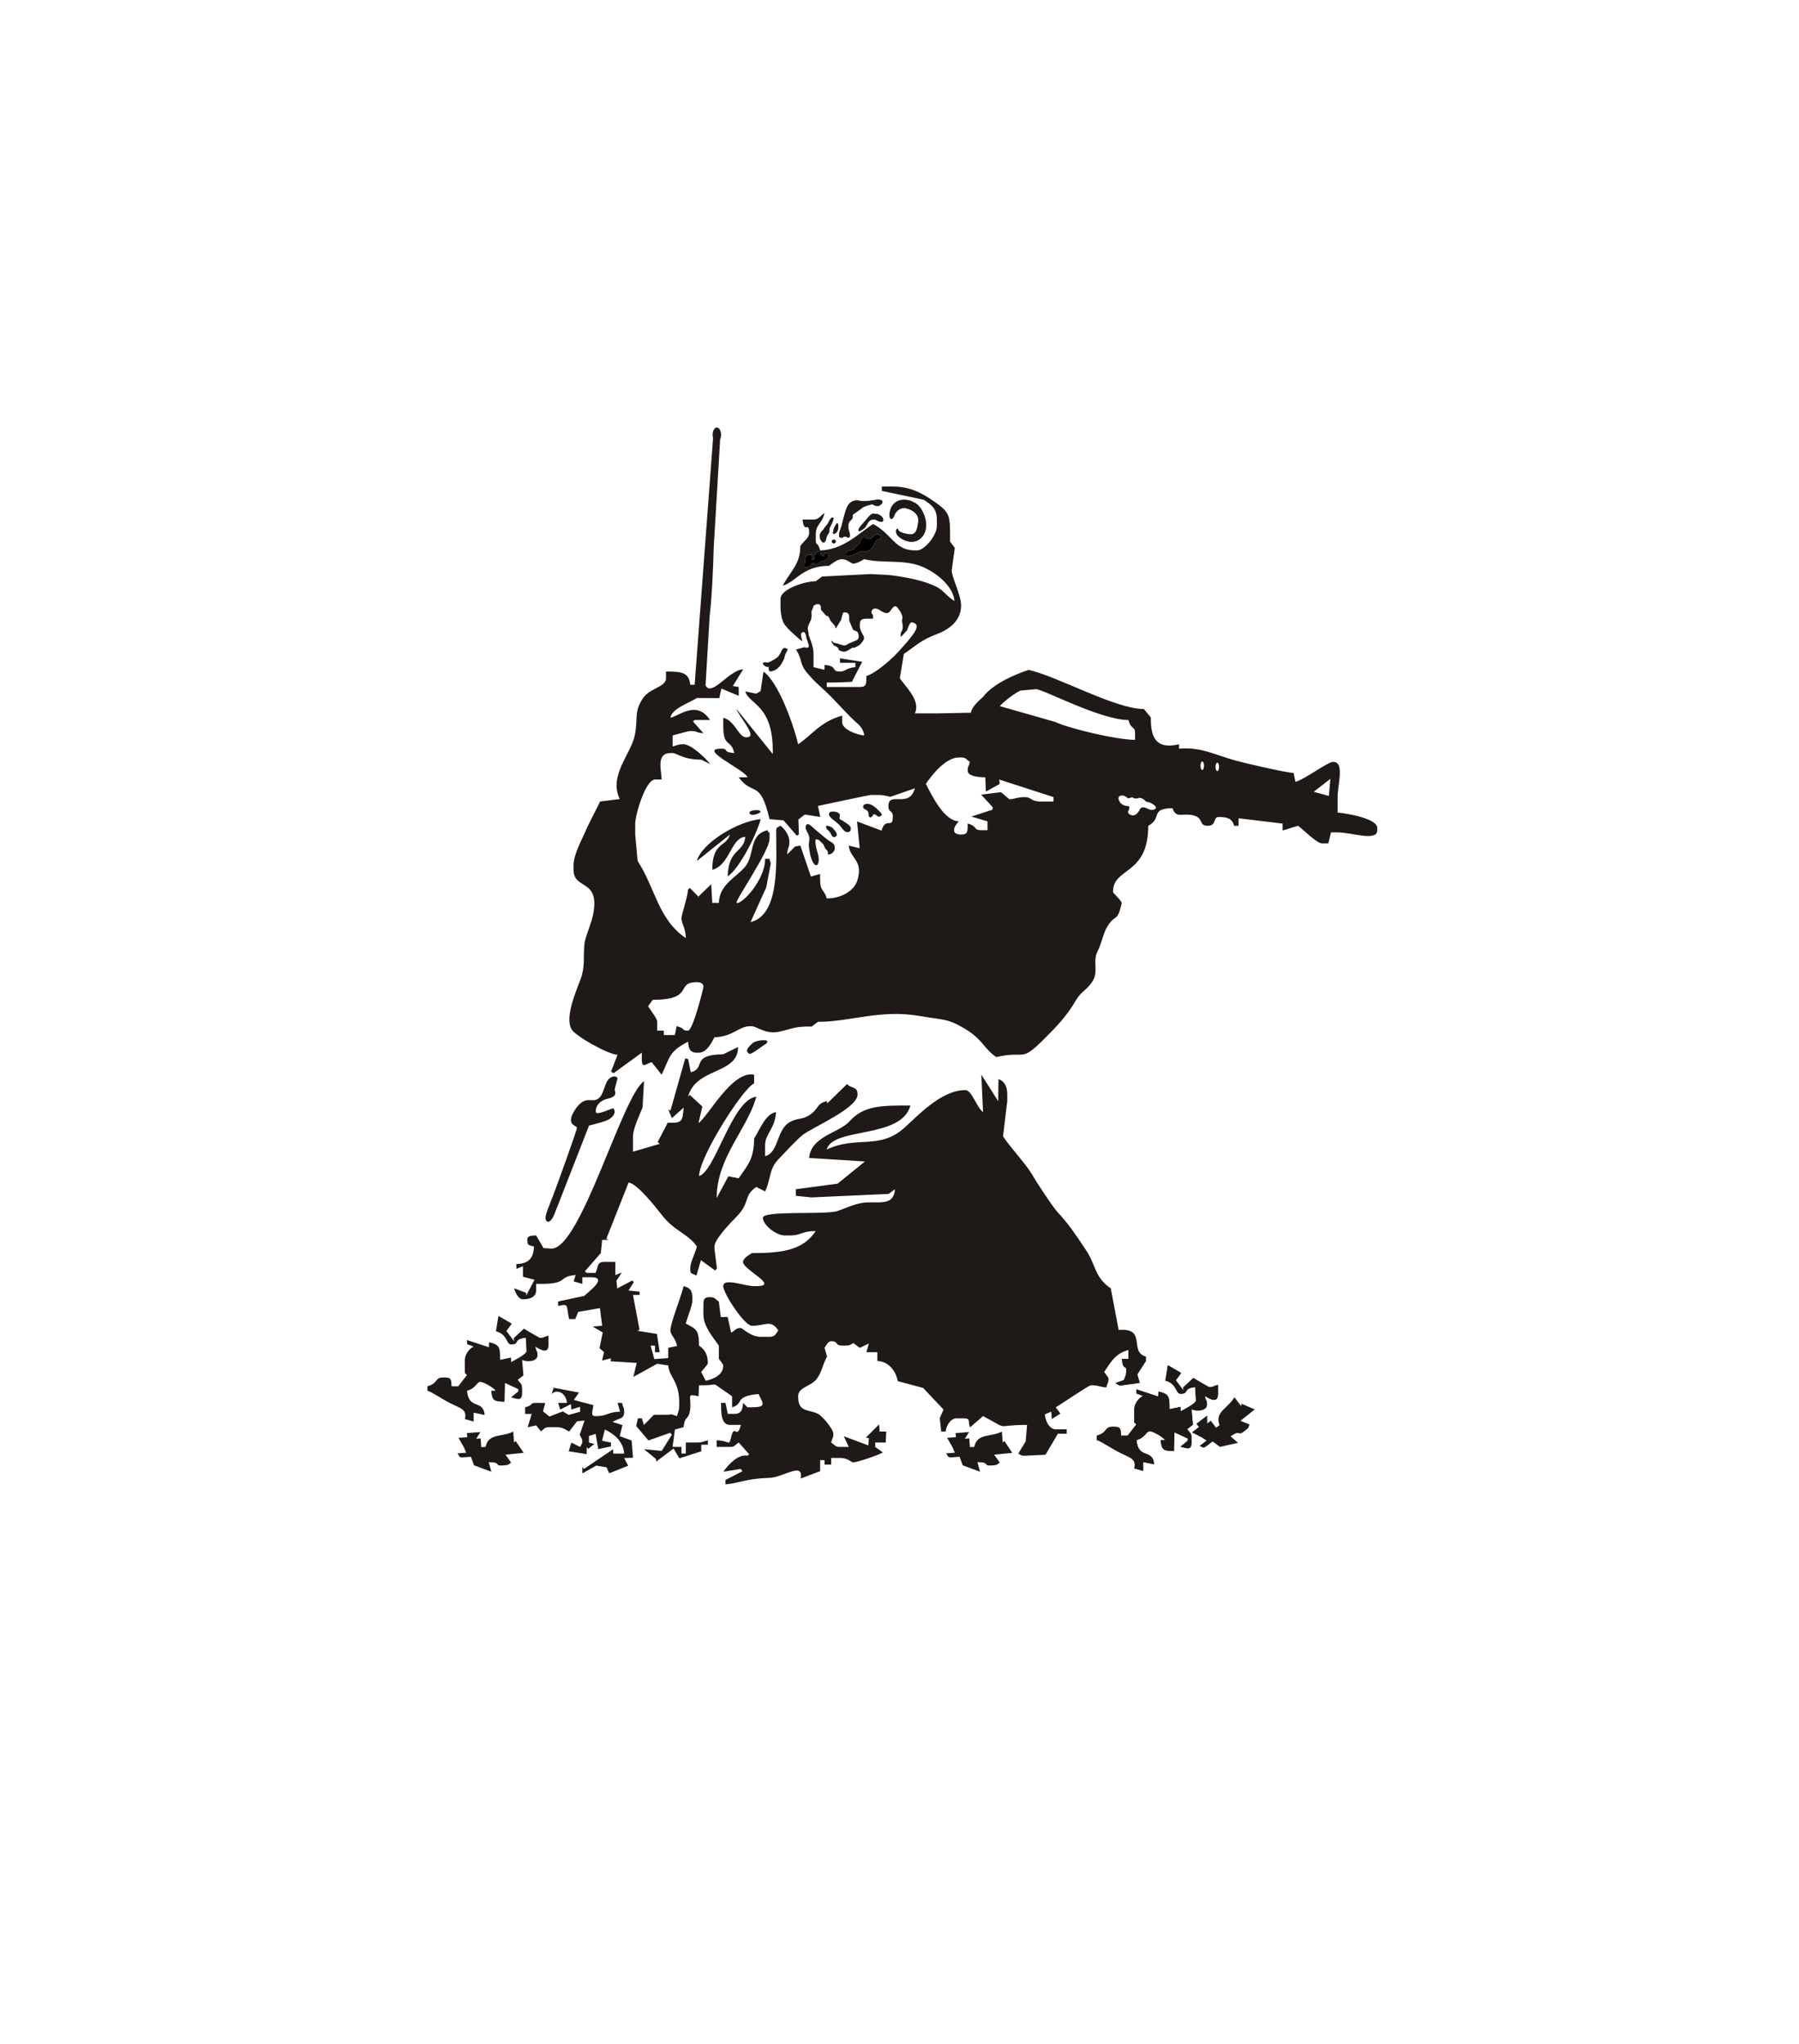 <?xml version="1.0" encoding="UTF-8" standalone="no"?>
<!-- Creator: CorelDRAW -->

<svg
   xml:space="preserve"
   width="210.452mm"
   height="239.112mm"
   style="shape-rendering:geometricPrecision; text-rendering:geometricPrecision; image-rendering:optimizeQuality; fill-rule:evenodd; clip-rule:evenodd"
   viewBox="0 0 224.956 255.591"
   version="1.1"
   id="svg1"
   sodipodi:docname="peace_soldier_left.svg"
   inkscape:version="1.3.2 (091e20e, 2023-11-25, custom)"
   xmlns:inkscape="http://www.inkscape.org/namespaces/inkscape"
   xmlns:sodipodi="http://sodipodi.sourceforge.net/DTD/sodipodi-0.dtd"
   xmlns="http://www.w3.org/2000/svg"
   xmlns:svg="http://www.w3.org/2000/svg"><sodipodi:namedview
   id="namedview1"
   pagecolor="#ffffff"
   bordercolor="#000000"
   borderopacity="0.25"
   inkscape:showpageshadow="2"
   inkscape:pageopacity="0.0"
   inkscape:pagecheckerboard="0"
   inkscape:deskcolor="#d1d1d1"
   inkscape:document-units="mm"
   inkscape:zoom="0.6361165"
   inkscape:cx="591.87272"
   inkscape:cy="547.85562"
   inkscape:window-width="1920"
   inkscape:window-height="1009"
   inkscape:window-x="-8"
   inkscape:window-y="-8"
   inkscape:window-maximized="1"
   inkscape:current-layer="__x0023_Layer_x0020_1" />
 <defs
   id="defs1">
  <style
   type="text/css"
   id="style1">
   <![CDATA[
    .fil1 {fill:#1F1A17}
    .fil0 {fill:#DA251D}
   ]]>
  </style>
 </defs>
 <g
   id="__x0023_Layer_x0020_1"
   inkscape:label="__x0023_Layer 1"
   inkscape:groupmode="layer"
   transform="translate(53.132,-66.144)">
  <path
   d="m 101.221,240.832 0.834,1.095 0.073,-0.275 1.637,0.702 -1.781,1.43 1.134,0.448 c -0.153,0.353 -0.068,0.398 -0.491,0.72 l -0.219,0.167 c -0.858,0.653 -0.276,-0.313 -1.669,0.592 l 0.931,0.823 -2.257,0.507 -0.907,-0.68 -0.657,0.5 c -0.617,0.47 -0.478,0.214 -0.991,0.062 l 0.876,-0.667 -0.589,-0.398 -1.236,-0.635 0.876,-0.667 -0.312,-0.408 1.345,-1.029 0.01,0.989 0.439,-0.334 0.667,0.876 0.438,-0.334 c -0.675,-1.641 1.11,-2.134 1.847,-3.484 z"
   style="fill:#1f1a17"
   id="path47" /><path
   d="m 92.905,236.83 -0.312,1.922 c 1.505,0.406 1.255,1.647 1.894,1.647 1.163,0 0.208,-0.683 1.836,-0.826 l 0.092,1.652 c 0,0.4 -1.555,1.18 -1.927,1.377 l -0.003,-0.561 -1.374,0.286 c 0,-1.597 -0.049,-1.894 -1.377,-2.203 l -0.029,0.626 -2.724,-0.902 0.007,0.512 0.819,0.314 c -0.536,0.217 -1.101,0.983 -1.101,1.653 v 1.653 l 0.262,0.249 -1.088,1.403 h -0.826 c -0.065,-0.778 0.006,-1.101 -0.826,-1.101 h -0.275 c -1.007,0 -0.595,0.745 -1.928,1.101 v 0.551 c 0.526,0.14 2.001,1.137 2.849,1.558 1.39,0.69 2.097,0.775 1.843,1.989 l 1.09,0.309 0.003,-1.111 1.374,0.285 c -0.166,-1.991 -1.998,-0.567 -2.203,-3.03 1.122,-0.3 1.209,-1.101 1.652,-1.101 0.461,0 1.657,0.733 1.927,1.101 h -0.551 c 0.105,1.26 0.337,1.348 1.652,1.378 l 0.066,-2.347 1.674,0.781 -0.019,0.283 -0.895,0.731 c 0.702,0.164 1.377,0.567 1.377,-0.551 v -0.551 c 0,-0.618 -0.218,-0.605 -0.54,-1.09 l 0.706,-0.55 -0.166,-1.94 c 0.707,0.339 1.927,0.161 1.927,-0.551 0,-0.631 -0.093,-0.321 -0.275,-1.102 0.563,0.298 1.652,1.07 1.652,-0.275 v -1.102 c -0.738,0.177 -0.519,0.276 -1.101,0.276 -0.012,0 -1.791,-1.01 -1.973,-1.151 l -1.275,1.19 0.047,0.385 -0.968,-1.284 0.67,-0.915 z"
   style="fill:#1f1a17"
   id="path46" /><path
   d="m 11.045,245.122 c -1.354,0.73 -3.119,0.169 -3.448,1.913 l -0.549,0.041 -0.082,-1.098 -0.549,0.041 0.53,-0.835 -1.689,0.13 0.039,0.512 -1.099,0.082 0.69,1.206 0.276,0.655 -1.098,0.082 c 0.347,0.407 0.091,0.545 0.864,0.488 l 0.824,-0.061 0.389,1.065 2.168,0.806 -0.332,-1.198 c 1.661,0.001 0.647,0.493 1.722,0.413 l 0.275,-0.02 c 0.53,-0.04 0.482,-0.123 0.803,-0.336 l -0.706,-0.994 2.273,-0.227 -0.99,-1.481 -0.211,0.19 z"
   style="fill:#1f1a17"
   id="path45" /><path
   d="m 9.195,230.663 -0.312,1.922 c 1.505,0.406 1.255,1.647 1.894,1.647 1.163,0 0.208,-0.683 1.836,-0.826 l 0.092,1.653 c 0,0.4 -1.555,1.18 -1.927,1.377 l -0.003,-0.561 -1.374,0.285 c 0,-1.597 -0.049,-1.894 -1.377,-2.203 l -0.029,0.626 -2.724,-0.901 0.007,0.512 0.819,0.314 c -0.536,0.217 -1.101,0.983 -1.101,1.652 v 1.653 l 0.262,0.249 -1.088,1.404 H 3.343 c -0.065,-0.778 0.007,-1.102 -0.826,-1.102 h -0.276 c -1.007,0 -0.594,0.746 -1.927,1.102 v 0.551 c 0.526,0.14 2.001,1.137 2.848,1.558 1.39,0.69 2.097,0.775 1.843,1.989 l 1.091,0.309 0.002,-1.111 1.374,0.285 c -0.166,-1.991 -1.998,-0.567 -2.202,-3.029 1.122,-0.3 1.209,-1.102 1.652,-1.102 0.461,0 1.658,0.734 1.928,1.102 h -0.551 c 0.105,1.26 0.336,1.348 1.652,1.377 l 0.067,-2.346 1.673,0.781 -0.019,0.283 -0.895,0.732 c 0.702,0.164 1.377,0.566 1.377,-0.551 v -0.551 c 0,-0.618 -0.218,-0.604 -0.54,-1.09 l 0.706,-0.55 -0.166,-1.941 c 0.707,0.339 1.927,0.161 1.927,-0.551 0,-0.631 -0.093,-0.32 -0.275,-1.101 0.563,0.298 1.652,1.07 1.652,-0.276 v -1.102 c -0.738,0.177 -0.519,0.276 -1.101,0.276 -0.012,0 -1.791,-1.01 -1.973,-1.151 l -1.275,1.19 0.047,0.386 -0.968,-1.285 0.67,-0.914 z"
   style="fill:#1f1a17"
   id="path44" /><path
   d="m 45.165,147.198 c 0.105,0.051 0.183,0.131 0.218,0.138 -0.658,1.222 -0.178,0.659 -0.672,1.579 -0.494,0.92 -1.029,1.099 -1.441,1.168 -0.412,0.069 -0.261,-0.618 -0.261,-0.618 0,0 -0.137,0.206 -0.535,-0.082 -0.398,-0.288 -0.192,-0.495 0.178,-0.426 0.37,0.069 0.645,-0.137 1.235,-0.494 0.59,-0.357 0.631,-1.03 0.905,-1.236 0.137,-0.103 0.267,-0.079 0.372,-0.028 z"
   style="fill:#1f1a17"
   id="path43" /><path
   d="m 41.638,167.43 c 0.892,0.192 -0.247,0.577 -0.617,0.591 -0.37,0.014 -0.549,-0.234 -0.371,-0.399 0.178,-0.165 0.617,-0.192 0.988,-0.192 z"
   style="fill:#1f1a17"
   id="path42" /><path
   d="m 50.231,169.388 c 0.151,-0.041 0.514,0.117 0.706,0.226 0.391,0.433 0.658,0.776 0.549,0.989 -0.11,0.213 -0.466,0.322 -0.631,-0.021 -0.165,-0.343 -0.24,-0.467 -0.466,-0.659 -0.226,-0.192 -0.309,-0.495 -0.158,-0.536 z"
   style="fill:#1f1a17"
   id="path41" /><path
   d="m 51.25,167.622 c 0.202,0.031 0.408,0.103 0.538,0.22 0.261,0.233 -0.096,0.605 0.151,0.769 0.178,0.028 0.549,0.302 1.015,0.631 0.466,0.33 0.343,0.865 0.028,0.934 -0.315,0.069 -0.563,-0.109 -0.947,-0.631 -0.384,-0.522 -0.809,-0.728 -1.235,-1.126 -0.425,-0.398 -0.302,-0.673 -0.068,-0.769 0.117,-0.048 0.316,-0.059 0.518,-0.028 z"
   style="fill:#1f1a17"
   id="path40" /><path
   d="m 55.457,166.648 c 0.446,0.041 1.049,0.57 1.241,0.797 0,0 0.364,0.316 0.425,0.502 0.062,0.185 -0.377,0.426 -0.542,0.234 -0.165,-0.192 -0.46,-0.261 -0.46,-0.261 0,0 -0.26,0.495 -0.466,0.419 -0.206,-0.075 -0.117,-0.268 -0.206,-0.625 -0.089,-0.357 -0.611,-0.357 -0.652,-0.645 -0.041,-0.289 0.213,-0.46 0.659,-0.419 z"
   style="fill:#1f1a17"
   id="path39" /><path
   d="m 47.87,169.181 c 0.129,-8.9e-4 0.307,0.1 0.55,0.33 0.487,0.46 1.214,1.023 1.57,1.332 0.357,0.309 0.803,0.577 0.995,0.7 0.192,0.124 0.343,0.508 0.226,0.872 -0.117,0.364 -0.508,0.556 -0.734,0.57 -0.226,0.014 0.062,-0.254 -0.205,-0.529 -0.267,-0.275 -0.248,-0.275 -0.364,-0.577 -0.117,-0.302 -0.384,-0.398 -0.61,-0.7 -9.52e-4,-4.4e-4 -0.411,-0.192 -0.446,-0.034 -0.034,0.158 -0.027,0.378 0.048,0.804 0.075,0.426 0.247,0.941 0.295,1.147 0.048,0.206 0.151,1.051 -0.185,1.202 -0.336,0.151 -0.658,-0.632 -0.782,-1.106 -0.123,-0.474 -0.206,-1.113 -0.22,-1.38 -0.014,-0.268 0.151,-0.79 0.007,-1.202 -0.144,-0.412 -0.487,-0.79 -0.398,-1.147 0.045,-0.179 0.124,-0.281 0.252,-0.282 z"
   style="fill:#1f1a17"
   id="path38" /><path
   d="m 41.991,168.558 c -0.505,1.891 -2.626,6.153 -4.13,7.16 0.078,-3.488 2.035,-2.937 2.203,-4.958 -1.834,0.153 -1.9,3.536 -4.13,4.131 0,-3.528 1.786,-2.843 2.203,-4.406 l -4.13,3.305 c 0.605,-2.267 5.178,-4.999 7.985,-5.233 z"
   style="fill:#1f1a17"
   id="path37" /><path
   d="m 42.425,196.2 c 0.562,-0.048 0.446,0.323 0.138,0.502 -0.309,0.179 -0.912,0.652 -1.399,0.955 -0.487,0.302 -0.617,0.33 -0.837,0.014 -0.219,-0.316 0.336,-0.818 0.624,-1.085 0.288,-0.268 1.001,-0.412 1.474,-0.384 z"
   style="fill:#1f1a17"
   id="path36" /><path
   d="m 39.161,197.048 c 0.002,3.476 -5.265,2.499 -6.257,6.214 l 0.215,-0.233 1.574,1.461 -0.483,2.065 c 1.221,-0.832 4.223,-6.626 6.954,-6.047 v 1.101 c -1.31,0.474 -6.828,9.081 -6.884,11.567 2.021,-0.54 4.142,-9.585 7.159,-9.915 -1.056,3.955 -4.956,7.599 -4.956,12.669 l 1.463,-2.717 1.288,0.248 c 1.034,-1.55 1.93,-2.327 1.93,-4.968 0.614,-0.917 1.437,-3.161 2.753,-3.305 -0.182,2.187 -1.377,2.69 -1.377,4.131 v 1.377 c 1.762,-0.471 1.378,-3.346 3.141,-4.295 1.036,-0.558 1.523,-0.186 2.599,-0.98 1.017,-0.75 0.674,-1.265 1.969,-1.611 l 0.071,0.279 2.473,-2.421 0.209,0.213 c 0.607,0.321 1.101,0.241 1.101,1.102 0,1.719 -5.572,4.072 -6.817,5.023 -0.76,0.58 -2.271,2.244 -3.033,3.025 -1.279,1.311 -0.95,2.478 -1.713,4.07 l -1.099,-0.555 c -1.676,1.125 -0.69,1.962 -2.548,3.792 -0.618,0.609 -2.686,2.766 -2.686,3.648 v 0.275 l 0.309,2.474 -0.216,0.257 -1.787,-1.295 -0.556,1.934 c -0.659,-0.382 -0.778,-0.116 -0.778,-0.892 0,-0.827 0.599,-1.777 0.826,-2.754 -1.046,-1.563 -2.775,-1.885 -4.354,-3.908 -0.692,-0.886 -3.112,-3.991 -4.182,-4.08 l -2.788,7.037 0.31,0.124 h -0.826 l -0.162,1.644 -2.002,2.291 0.238,0.196 h 1.101 c 0.37,-0.772 0.12,-1.377 1.101,-1.377 h 1.377 v 1.653 l 0.806,-0.327 -0.668,1.015 0.089,0.977 1.886,-0.992 0.184,0.213 -0.65,1.04 1.38,0.14 v 0.413 h -0.826 l 0.824,4.359 -0.284,0.117 2.457,0.402 0.341,2.278 -0.584,0.005 v -0.826 h -0.551 l 0.464,1.684 1.739,-0.124 v -1.285 l 1.114,-0.227 c -0.271,-1.159 -0.839,-1.332 -0.839,-1.976 0,-0.887 1.342,-4.177 1.652,-5.508 0.846,0.226 1.101,0.536 1.101,1.653 0,0.885 -0.612,2.107 -0.826,3.029 1.289,0.682 1.652,0.761 1.652,2.755 0.687,0.46 1.101,1.07 1.101,2.203 0,0.175 -0.62,0.794 -0.826,1.101 l 0.566,1.094 c 1.014,-0.232 2.187,-0.73 2.187,-1.92 0,-0.146 -0.397,-0.605 -0.551,-0.826 v -1.653 c -0.605,-0.904 -1.927,-2.363 -1.927,-3.856 v -1.377 c 0,-0.635 0.191,-0.826 0.826,-0.826 0.617,0 0.605,0.218 1.101,0.551 l 0.242,1.933 0.86,-0.005 0.436,1.969 c 0.611,-0.374 0.598,-0.592 1.216,-0.592 0.216,0 1.191,1.102 2.478,1.102 h 1.101 c 0.736,0 0.814,-0.398 1.101,-0.826 -1.018,-1.391 -1.525,-0.551 -3.304,-0.551 -0.913,0 -3.579,-4.046 -3.579,-4.958 0,-1.09 2.666,0 3.855,0 h 0.275 c 3.002,0 -1.652,-2.013 -1.652,-3.03 0,-0.455 0.791,-0.893 1.101,-1.101 3.981,0 6.418,-0.414 7.985,-2.755 -1.798,0 -1.749,0.551 -3.304,0.551 h -0.551 c -1.133,0 -2.754,-1.347 -2.754,-2.203 0,-0.969 7.8,-0.34 9.334,-0.855 1.141,-0.382 2.441,-1.08 3.872,-1.084 1.9,-0.005 3.161,0.204 3.315,-1.642 l -0.793,0.59 -9.66,0.434 -1.938,-0.198 v -0.826 l 5.215,-0.694 3.419,-2.773 -1.75,-0.114 -5.228,-0.326 c 0.228,-2.734 3.737,-3.121 5.026,-4.558 1.807,-2.015 3.998,-2.001 7.636,-2.001 -1.127,4.222 -9.699,2.648 -10.463,5.508 3.707,-1.779 6.551,0.091 9.689,-2.702 1.705,-1.518 4.611,-4.734 7.658,-4.734 0.788,0 1.408,2.172 2.202,2.754 l -0.214,-4.686 2.111,3.326 0.031,-2.772 c 0.76,0.275 1.101,0.932 1.101,1.928 v 0.826 l -0.53,4.41 c 0.897,1.368 2.916,3.53 3.569,4.669 0.512,0.892 2.553,4.035 3.221,4.765 1.534,1.677 2.249,2.8 3.542,4.719 1.3,1.929 1.106,3.486 3.139,4.848 l 0.985,5.197 c 3.619,-0.279 1.221,2.753 3.42,3.341 v 0.551 l -1.07,1.668 0.304,1.071 -2.529,0.352 c -0.049,-0.055 -0.551,-0.329 -0.56,-0.337 l 1.088,-0.388 c 0.158,-0.504 0.289,-0.52 0.289,-1.264 0,-0.57 -0.427,0.106 -0.551,-1.377 h 0.826 v -1.102 c -1.634,0.437 -2.189,1.5 -3.029,2.754 0.171,0.255 0.551,0.662 0.551,0.826 0,0.583 -0.099,0.363 -0.276,1.102 -0.861,-0.072 -0.978,-0.276 -1.927,-0.276 -0.279,0 -3.884,2.478 -4.405,2.754 l 0.59,0.793 -1.082,0.679 -0.059,-0.922 -0.806,0.327 c 0.049,0.771 0.536,1.876 1.357,1.876 h 1.377 v 0.551 h -1.101 l -1.556,2.63 -2.574,0.125 c -0.532,0 -0.49,-0.087 -0.826,-0.276 l 0.921,-1.511 0.181,-2.069 c -4.309,0 -1.983,0.764 -5.507,-1.101 l -1.628,1.405 c -0.315,-0.732 0.167,-1.13 -0.85,-1.13 h -0.826 c -0.748,0 -1.294,0.899 -1.377,1.653 h -0.551 l -0.182,-1.667 0.472,-1.08 -2.552,-2.703 -3.177,-0.85 c -0.182,-1.126 -1.061,-2.481 -2.546,-2.514 v -1.101 H 55.207 l 0.309,-1.091 -1.133,0.544 -0.795,-0.594 c -0.469,0.249 -0.429,0.315 -1.135,0.315 h -0.275 c -0.956,0 -0.42,-0.551 -1.377,-0.551 -0.378,0 -0.658,0.575 -0.826,0.826 l 0.309,1.091 c -0.58,1.044 -0.7,2.223 -1.462,2.989 -0.778,0.784 -2.152,0.911 -2.152,1.979 0,2.037 1.211,1.584 2.484,2.197 0.527,0.254 1.921,1.916 1.921,2.485 0,0.583 -0.098,0.363 -0.275,1.102 0.497,0.333 0.484,0.551 1.101,0.551 h 1.101 l -0.623,-1.338 3.072,1.147 0.069,-0.91 -0.378,-0.064 1.652,-1.653 0.064,0.89 H 57.685 l -0.058,1.38 -1.319,-0.004 v 0.551 l 0.964,0.689 c -0.547,0.334 -3.211,1.239 -3.718,1.239 -0.281,0 -0.603,-0.551 -1.652,-0.551 h -1.101 v 0.826 h -0.826 v -0.551 h -0.551 v 1.377 l -2.433,0.922 c 0.394,-2.165 -2.182,-0.139 -3.888,-0.084 -3.142,0.102 -3.721,0.665 -5.518,0.815 v -0.551 l 2.119,-1.09 -0.193,-0.293 -2.191,0.35 c 0.665,-0.992 1.965,-2.249 3.018,-1.996 l 0.208,-0.186 -1.306,-1.47 c -0.5,0.336 -0.487,0.553 -1.104,0.553 h -1.652 v -0.826 c 1.714,0.038 1.497,0.838 1.814,-0.431 0.437,-1.748 0.692,0.46 1.215,-1.497 h -1.377 c -1.119,0 -1.101,-1.576 -1.101,-2.754 H 37.586 l 0.285,1.375 0.816,0.002 c 0.903,0 1.033,-0.556 1.101,-1.377 l 0.542,0.556 c 2.218,-0.005 2.207,-0.103 1.385,-1.658 -3.131,0.261 -1.751,1.238 -3.304,1.652 v -1.377 l -2.09,-1.451 c -0.455,-0.057 -0.47,0.074 -1.214,0.074 h -0.826 l -0.068,1.377 c -1.612,-0.356 -0.849,-0.035 -1.047,1.638 -0.17,1.435 -0.688,0.727 -0.812,2.218 l -1.09,0.309 -0.293,2.168 1.108,0.001 v 0.826 h 0.551 v -1.377 h 1.377 c 0.744,0 0.759,-0.132 1.377,-0.276 v 0.551 h -0.826 v 0.826 l -2.736,0.876 -0.731,-1.225 -2.176,1.641 -0.023,-0.329 -1.495,-1.233 2.213,0.22 1.276,-2.029 -0.223,-0.238 -2.706,0.961 -1.532,-1.8 0.208,-0.959 0.491,-0.016 0.26,0.832 1.254,-1.267 1.786,-0.008 c 0.65,-0.091 0.327,-0.02 1.104,0.166 0.144,-0.618 0.276,-0.633 0.276,-1.377 v -0.276 c 0,-2.762 -1.251,-3.176 -1.377,-4.682 l -1.391,-0.202 -2.975,1.648 0.424,-1.754 -3.262,-0.204 0.029,-0.376 -1.098,0.287 0.24,-1.066 -0.557,-0.483 0.4,-1.972 -1.254,-0.731 1.184,-0.107 -0.282,-2.202 -2.711,0.471 -0.372,0.89 -0.766,0.015 c -0.4,-1.716 0.051,-1.955 -1.377,-1.653 v -0.551 l 3.273,-0.701 c 0.3,-0.358 3.122,-2.328 0.857,-2.328 h -1.101 v 0.826 l -1.091,-0.309 0.25,-0.799 c -2.427,0.209 -0.626,1.204 -4.941,1.108 v 0.826 c 0,0.847 -0.807,1.102 -1.652,1.102 -0.564,0 -0.961,-0.85 -1.101,-1.377 l 1.505,0.571 0.015,0.331 1.034,-1.964 -1.441,-0.377 -0.012,-1.315 -0.806,0.327 -0.02,-0.602 c 1.505,-0.034 2.169,-0.698 2.203,-2.203 -0.614,-0.164 -0.826,-0.064 -0.826,-0.826 0,-0.564 0.567,-0.506 1.101,-0.551 l 0.924,1.586 1.003,0.066 c 3.667,0 8.839,-19.107 11.565,-20.932 l -0.18,3.286 c -0.253,0.665 -1.197,2.603 -1.197,3.6 v 1.928 l 3.346,-0.978 -0.257,-0.235 1.249,-2.402 c 1.806,0.035 1.846,-0.109 1.995,-1.892 l -1.467,1.31 -0.445,-1.04 0.269,0.086 1.841,-6.515 0.367,0.097 0.328,1.642 c 1.967,-0.53 -0.083,-2.19 4.036,-2.247 z m 53.744,39.782 1.662,0.969 -0.67,0.915 0.968,1.284 -0.047,-0.385 1.275,-1.19 c 0.182,0.14 1.961,1.151 1.973,1.151 0.582,0 0.363,-0.099 1.101,-0.276 v 1.102 c 0,1.345 -1.089,0.573 -1.652,0.275 0.182,0.781 0.275,0.471 0.275,1.102 0,0.712 -1.22,0.89 -1.927,0.551 l 0.166,1.94 -0.706,0.55 c 0.322,0.485 0.54,0.473 0.54,1.09 v 0.551 c 0,1.118 -0.675,0.714 -1.377,0.551 l 0.895,-0.731 0.019,-0.283 -1.674,-0.781 -0.066,2.347 c -1.315,-0.029 -1.547,-0.118 -1.652,-1.378 h 0.551 c -0.27,-0.368 -1.466,-1.101 -1.927,-1.101 -0.443,0 -0.53,0.802 -1.652,1.101 0.205,2.462 2.037,1.039 2.203,3.03 l -1.374,-0.285 -0.003,1.111 -1.09,-0.309 c 0.253,-1.214 -0.453,-1.298 -1.843,-1.989 -0.848,-0.421 -2.323,-1.418 -2.849,-1.558 v -0.551 c 1.333,-0.356 0.921,-1.101 1.928,-1.101 h 0.275 c 0.832,0 0.762,0.324 0.826,1.101 h 0.826 l 1.088,-1.403 -0.262,-0.249 v -1.653 c 0,-0.67 0.565,-1.436 1.101,-1.653 l -0.819,-0.314 -0.007,-0.512 2.724,0.902 0.029,-0.626 c 1.328,0.309 1.377,0.607 1.377,2.203 l 1.374,-0.286 0.003,0.561 c 0.372,-0.197 1.927,-0.977 1.927,-1.377 l -0.092,-1.652 c -1.627,0.143 -0.673,0.826 -1.836,0.826 -0.638,0 -0.389,-1.242 -1.894,-1.647 z m -76.804,2.816 3.168,0.6 -0.652,0.924 2.448,0.65 c -0.057,0.68 -0.432,1.377 0.275,1.377 1.496,0 1.482,-0.517 3.063,-0.562 l -0.309,-1.091 h 0.551 c 0.177,0.739 0.276,0.519 0.276,1.102 0,0.981 -0.606,0.731 -1.452,1.276 l 1.233,0.391 -0.34,1.389 1.485,0.538 0.178,2.156 -1.108,0.036 0.5,0.964 -2.372,0.942 -0.339,-0.745 -1.279,-0.216 -1.737,0.98 v -0.826 l 0.197,0.269 3.657,-2.472 v 0.551 h 1.377 c -0.132,-1.591 -1.286,-2.457 -2.422,-3.015 l -0.344,1.411 1.114,0.227 -0.013,0.485 -1.58,0.33 -0.329,-1.902 -0.832,0.26 v 0.826 l 0.683,0.168 -0.778,0.612 -0.181,-0.23 -0.011,0.895 -2.252,-0.36 0.338,-1.089 1.099,0.554 c 0.004,-0.005 0.276,-0.514 0.276,-0.551 0,-0.618 -0.218,-0.605 -0.331,-0.999 l 0.607,-1.755 -0.941,0.096 -0.987,1.281 c -0.541,-0.286 -0.812,-0.551 -1.652,-0.551 h -0.826 c -0.617,0 -0.605,0.218 -1.062,0.518 l -0.578,-0.745 -1.072,0.243 0.509,-1.669 H 12.53 v -0.826 c 1.169,-0.312 0.482,-0.551 1.377,-0.551 l 1.135,0.011 -0.276,1.051 0.809,0.639 1.669,-0.639 0.739,0.437 1.431,-0.397 -0.015,-0.611 -1.085,0.335 -0.059,-0.674 -1.333,0.68 -0.26,-0.832 h 1.101 c -0.112,-1.347 -1.352,-1.751 -1.928,-1.101 z m 56.047,5.476 0.102,1.373 0.212,-0.19 0.989,1.481 -2.272,0.227 0.706,0.994 c -0.321,0.213 -0.273,0.296 -0.804,0.336 l -0.275,0.02 c -1.075,0.08 -0.061,-0.412 -1.722,-0.413 l 0.332,1.198 -2.168,-0.806 -0.39,-1.065 -0.824,0.061 c -0.773,0.058 -0.517,-0.081 -0.864,-0.488 l 1.098,-0.082 -0.276,-0.655 -0.69,-1.206 1.099,-0.082 -0.039,-0.512 1.689,-0.13 -0.531,0.835 0.55,-0.041 0.082,1.098 0.55,-0.041 c 0.329,-1.744 2.094,-1.183 3.448,-1.913 z"
   style="fill:#1f1a17"
   id="path35" /><path
   d="m 23.85,200.744 c -0.147,-0.048 -0.36,-0.035 -0.634,0.13 -0.549,0.33 -0.686,1.126 -0.905,1.648 -0.219,0.522 -0.412,1.017 -1.043,1.154 -0.631,0.137 -1.454,-0.467 -2.579,1.346 -1.125,1.813 0.329,1.84 0.329,2.115 0,0.275 -2.222,6.455 -2.853,8.131 -0.631,1.676 -1.235,2.912 -1.043,3.379 0.192,0.467 0.686,0.302 1.098,-0.769 0.412,-1.071 4.307,-11.016 4.307,-11.016 0,0 0.988,-0.219 1.975,-0.549 0.988,-0.33 1.317,-0.961 1.207,-1.319 -0.11,-0.357 -0.11,-0.33 -0.741,-0.082 -0.631,0.247 -1.509,0.577 -1.591,0.275 -0.082,-0.302 0.11,-1.374 1.481,-1.676 1.372,-0.302 0.85,-0.933 0.878,-1.153 0.027,-0.22 0.357,-1.374 0.357,-1.374 -0.014,-0.082 -0.096,-0.192 -0.244,-0.24 z"
   style="fill:#1f1a17"
   id="path34" /><path
   d="m 56.727,128.6 c -0.165,0 -1.029,0.165 -1.495,0.192 -0.466,0.028 -0.795,1e-4 -1.042,-0.069 -0.247,-0.069 -0.988,0.027 -1.331,0.687 -0.343,0.659 -0.685,2.212 -0.754,2.486 -0.069,0.275 -0.549,1.25 -0.206,1.442 0.343,0.192 0.508,-0.302 0.851,-0.055 0.343,0.247 0.493,-0.082 0.342,-0.522 -0.151,-0.44 -0.329,-1.167 0.151,-1.565 0.48,-0.398 0.068,-0.618 0.37,-0.797 0.302,-0.179 0.645,-0.426 1.015,-0.728 0.37,-0.302 1.344,-0.494 1.344,-0.494 0,0 0.206,0.192 0.59,0.234 0.384,0.041 1.166,-0.714 0.165,-0.81 z m -0.612,1.761 c -0.018,-6.4e-4 -0.035,-7.4e-4 -0.053,5.5e-4 -0.144,0.01 -0.309,0.093 -0.583,0.409 -0.549,0.632 -1.056,1.195 -1.179,1.415 -0.123,0.22 -0.109,0.357 -0.048,0.371 0.062,0.014 0.645,-0.213 0.885,-0.597 0.24,-0.385 0.363,-0.763 0.747,-0.831 0.384,-0.069 0.46,-0.028 0.706,0.11 0.247,0.137 0.604,0.206 0.693,0.041 0.089,-0.165 0.035,-0.625 -0.762,-0.893 -0.168,0.024 -0.284,-0.02 -0.407,-0.024 z m -4.559,1.209 c -0.02,8.9e-4 -0.043,0.009 -0.068,0.024 0,0 -0.329,0.439 -0.384,0.797 -0.055,0.357 -0.151,0.398 -0.014,0.481 0.137,0.082 0.535,-0.206 0.576,-0.618 0.036,-0.36 0.03,-0.69 -0.11,-0.683 z"
   style="fill:#1f1a17"
   id="path33" /><path
   d="m 56.727,128.6 c -0.165,0 -1.029,0.165 -1.495,0.192 -0.466,0.028 -0.795,1e-4 -1.042,-0.069 -0.247,-0.069 -0.988,0.027 -1.331,0.687 -0.343,0.659 -0.685,2.212 -0.754,2.486 -0.069,0.275 -0.549,1.25 -0.206,1.442 0.343,0.192 0.508,-0.302 0.851,-0.055 0.343,0.247 0.493,-0.082 0.342,-0.522 -0.151,-0.44 -0.329,-1.167 0.151,-1.565 0.48,-0.398 0.068,-0.618 0.37,-0.797 0.302,-0.179 0.645,-0.426 1.015,-0.728 0.37,-0.302 1.344,-0.494 1.344,-0.494 0,0 0.206,0.192 0.59,0.234 0.384,0.041 1.166,-0.714 0.165,-0.81 z m 3.128,0.028 c -0.823,0.014 -1.482,0.536 -1.674,1.319 -0.192,0.783 0.014,1.044 0.082,1.071 0.069,0.028 0.233,0.097 0.439,-0.453 0.206,-0.549 0.795,-1.085 1.618,-0.838 0.823,0.247 1.468,0.769 1.372,1.621 -0.096,0.851 -0.247,1.703 -1.07,1.607 -0.823,-0.096 -1.385,-0.33 -1.454,-0.604 -0.069,-0.275 -0.412,0.042 -0.165,0.577 0.247,0.536 2.085,1.676 3.21,0.288 1.125,-1.387 -0.055,-4.011 -1.166,-4.299 0,0 -0.37,-0.302 -1.193,-0.288 z m -3.74,1.733 c -0.018,-6.4e-4 -0.035,-7.4e-4 -0.053,5.5e-4 -0.144,0.01 -0.309,0.093 -0.583,0.409 -0.549,0.632 -1.056,1.195 -1.179,1.415 -0.123,0.22 -0.109,0.357 -0.048,0.371 0.062,0.014 0.645,-0.213 0.885,-0.597 0.24,-0.385 0.363,-0.763 0.747,-0.831 0.384,-0.069 0.46,-0.028 0.706,0.11 0.247,0.137 0.604,0.206 0.693,0.041 0.089,-0.165 0.035,-0.625 -0.762,-0.893 -0.168,0.024 -0.284,-0.02 -0.407,-0.024 z m -5.129,0.471 c -0.04,0.002 -0.092,0.018 -0.157,0.049 0,0 -0.261,0.247 -0.371,0.549 -0.11,0.302 -0.493,0.604 -0.576,0.81 -0.082,0.206 -0.494,0.398 -0.508,0.838 -0.014,0.44 0.069,0.549 0.247,0.783 0.178,0.234 0.494,0.137 0.576,-0.384 0.082,-0.522 0.37,-0.618 0.384,-0.852 0.014,-0.234 -0.055,-0.329 0.192,-0.783 0.185,-0.34 0.416,-0.85 0.3,-0.979 -0.019,-0.022 -0.048,-0.033 -0.088,-0.03 z m 0.57,0.739 c -0.02,8.9e-4 -0.043,0.009 -0.068,0.024 0,0 -0.329,0.439 -0.384,0.797 -0.055,0.357 -0.151,0.398 -0.014,0.481 0.137,0.082 0.535,-0.206 0.576,-0.618 0.036,-0.36 0.03,-0.69 -0.11,-0.683 z"
   style="fill:#1f1a17"
   id="path32" /><path
   d="m 59.854,128.628 c 0.823,-0.014 1.193,0.288 1.193,0.288 1.111,0.288 2.291,2.912 1.166,4.299 -1.125,1.387 -2.963,0.247 -3.21,-0.288 -0.247,-0.536 0.096,-0.852 0.165,-0.577 0.069,0.275 0.631,0.508 1.454,0.604 0.823,0.096 0.974,-0.755 1.07,-1.607 0.096,-0.852 -0.548,-1.373 -1.372,-1.621 -0.823,-0.247 -1.413,0.289 -1.618,0.838 -0.206,0.549 -0.371,0.48 -0.439,0.453 -0.069,-0.028 -0.274,-0.288 -0.082,-1.071 0.192,-0.783 0.851,-1.305 1.674,-1.319 z"
   style="fill:#1f1a17"
   id="path31" /><path
   d="m 36.504,119.59 c -0.29,0 -0.525,0.409 -0.525,0.913 0,0.149 0.021,0.29 0.057,0.414 l -2.306,30.84 H 33.18 c -0.135,-1.624 -1.278,-1.652 -3.029,-1.652 v 0.826 c 0,1.146 -2.054,1.195 -2.93,2.577 -1.118,1.763 -0.536,2.339 -0.971,4.537 -0.475,2.399 -3.308,5.058 -1.885,8.001 l -2.473,0.309 c -0.066,0.247 -1.384,2.698 -1.808,3.699 -0.505,1.19 -1.496,2.906 -1.496,4.288 v 0.551 c 0,2.595 3.413,1.009 2.416,5.722 -0.213,1.009 -0.943,2.699 -1.031,3.376 -0.211,1.631 0.069,2.485 -0.34,4.067 -0.286,1.106 -2.361,5.208 -1.238,6.853 0.562,0.823 4.414,3.011 5.692,3.115 l -0.816,2.101 0.332,0.183 3.52,-2.556 v 0.826 c 0,1.286 0.567,0.492 1.238,0.366 l 1.24,1.562 c 1.085,-2.262 0.871,-2.844 3.304,-4.131 0.068,0.822 0.198,1.377 1.101,1.377 h 0.275 c 0.946,0 1.576,-1.265 1.927,-1.928 2.253,-0.05 3.075,-1.377 4.406,-1.377 h 0.275 c 0.589,0 1.718,1.053 3.414,0.682 1.713,-0.375 1.92,-0.682 4.053,-0.642 l 0.793,-0.591 c 4.127,0 7.767,-1.602 12.832,-0.717 2.929,0.512 3.346,0.272 5.564,1.595 2.233,1.332 2.352,2.489 3.906,3.529 3.761,-0.877 2.938,0.781 5.989,-2.272 1.594,-1.596 2.803,-2.827 3.972,-4.84 0.635,-1.094 1.374,-1.272 2.059,-2.347 0.81,-1.27 -0.014,-2.465 0.643,-3.764 0.543,-1.074 0.719,-2.321 1.253,-3.154 1.026,-1.602 1.188,-0.364 1.779,-2.902 -0.332,-0.628 -1.101,-1.203 -1.101,-1.377 0,-3.119 4.405,-2.012 4.405,-8.263 1.829,-0.968 0.144,-2.139 3.029,-2.203 0.471,1.301 1.065,0.611 2.437,0.868 1.59,0.298 0.757,1.336 1.968,1.336 1.172,0 0.613,-1.101 1.377,-1.101 1.081,0 1.685,0.196 1.927,1.101 h 0.551 l 0.015,-0.937 5.492,0.662 0.013,0.864 1.915,-0.589 c 0.626,0.42 2.315,2.203 3.029,2.203 l 0.77,-0.014 0.331,-1.363 h 0.826 c 1.791,0 4.956,1.195 4.956,-0.276 v -0.275 c 0,-1.208 -3.878,-1.838 -4.956,-1.928 v -1.928 c 0,-1.59 0.907,-4.407 -0.55,-4.407 -0.717,0 -3.493,2.162 -4.729,2.492 l -0.227,-1.115 c -0.833,0 -6.094,-1.218 -7.265,-1.546 -2.752,-0.771 -4.305,-1.712 -7.053,-1.484 v -0.551 c -2.567,0.598 -3.579,-0.427 -3.532,-3.348 L 89.9,154.787 c -3.587,0 -10.699,-4.05 -14.397,-4.887 0,0 -4.179,1.284 -5.707,3.378 h -5.52e-4 c -0.841,0.717 -1.466,1.441 -1.525,1.975 l -4.232,0.084 h -2.773 c 0.783,-1.632 -1.273,-3.428 -1.879,-4.396 l 0.502,-3.04 c 1.544,-1.034 2.109,-1.722 4.13,-2.479 1.481,-0.555 3.029,-1.63 3.029,-3.581 0,-1.327 -1.209,-3.597 -1.171,-4.416 l 0.385,-2.778 -0.59,-0.793 c 0,-3.239 0.072,-3.569 -1.923,-4.962 -1.358,-0.948 -2.932,-1.923 -5.236,-1.923 h -1.377 v 0.551 l 5.231,1.102 c 0.851,0.57 1.652,1.016 1.652,2.479 v 0.826 c 0,1.116 -1.52,3.03 -2.478,3.03 h -0.276 c -2.527,0 -2.816,-2.026 -5.231,-3.305 -1.786,1.196 -3.753,3.241 -6.609,3.305 -0.312,-1.169 -0.55,-0.482 -0.55,-1.377 v -0.551 c 0,-1.404 0.765,-1.314 1.101,-2.754 -0.567,0.38 -0.715,0.826 -1.377,0.826 h -1.377 c 0.207,1.898 0.826,0.13 0.826,1.653 0,0.685 -0.688,1.036 -1.101,1.653 0,2.311 -1.249,3.153 -2.203,4.958 1.629,-0.435 2.494,-2.479 5.782,-2.479 0.427,-0.286 1.003,-0.826 1.652,-0.826 0.648,0 1.133,0.551 1.377,0.551 0.466,0 1.029,-0.367 1.377,-0.551 2.474,0.577 4.97,-0.036 7.305,0.956 1.581,0.671 3.822,2.324 3.984,4.278 -1.684,-1.128 -1.081,-1.482 -3.695,-2.364 -1.19,-0.401 -3.972,-0.941 -5.391,-0.941 l -1.381,-0.071 -6.086,0.306 -0.793,0.59 c -1.414,0 -4.406,0.995 -4.406,2.203 v 1.127 0.001 0.002 0.004 0.242 c 0,0.005 0.005,0.017 0.013,0.034 v 0.001 c 0.028,0.392 0.117,1.111 0.393,1.626 0.389,0.725 2.1,2.109 2.175,2.17 0.112,0.114 0.179,0.058 0.103,-0.124 l -0.01,-0.014 -0.032,-0.123 c -0.074,-0.282 -0.178,-0.742 0.178,-0.797 0.067,-0.01 0.122,0.009 0.169,0.046 l 0.015,-0.057 0.03,0.102 c 0.158,0.19 0.187,0.606 0.188,0.625 l 5.52e-4,5.5e-4 v 5.5e-4 l 0.008,0.025 v 0.002 c 0.114,0.368 0.305,0.755 0.299,0.993 l 0.004,0.015 -0.005,0.001 c -0.006,0.097 -0.048,0.166 -0.146,0.198 -0.156,0.05 -0.275,0.004 -0.358,-0.062 l -1.097,0.297 c 0.853,1.274 0.387,1.753 1.438,2.968 1.118,1.292 1.179,1.234 2.349,2.333 1.228,1.153 2.767,2.995 4.088,4.11 0.333,0.372 0.649,0.849 0.661,1.331 -0.922,-0.077 -2.754,-0.748 -2.754,-1.653 v -0.826 c -2.685,0.717 -3.8,2.438 -5.507,3.581 -0.604,-2.594 -2.511,-7.82 -4.335,-9.081 l -0.36,2.429 -0.539,0.327 -1.374,-0.286 c 0.44,1.649 3.579,1.638 3.43,7.825 l -4.531,-5.622 c 0.204,0.765 2.367,3.143 1.573,3.469 -1.287,0.53 -1.571,-1.983 -3.225,-2.368 v 1.102 c 0,2.61 0.962,1.523 1.377,3.305 -1.622,-0.135 -0.574,-0.551 -1.652,-0.551 -3.02,0 3.067,2.692 3.304,3.581 h -1.101 c 1.782,2.433 2.669,0.144 3.854,5.233 l 1.754,0.151 1.664,1.918 0.251,-0.144 -0.056,-1.885 0.798,-0.615 1.933,0.297 -0.286,-1.374 c 0.568,-0.132 6.47,-1.377 6.608,-1.377 h 0.826 c 0.839,0 1.007,0.125 1.634,0.231 l 3.046,-1.058 c -0.688,2.576 -3.304,0.315 -3.304,2.203 0,0.957 0.551,0.42 0.551,1.377 0,1.557 -0.917,-0.071 -1.404,1.712 l -3.072,-1.153 0.331,3.353 -1.362,-0.331 c 0.138,1.66 1.855,1.784 1.068,4.359 -0.396,1.295 -2.017,2.25 -3.821,2.25 -0.294,-1.103 -0.826,-0.901 -0.826,-2.203 l -0.01,-0.86 -1.146,0.329 -1.321,-3.875 -0.657,0.114 -0.995,0.988 c 0.094,-1.132 0.275,-0.615 0.275,-1.653 0,-0.767 -0.633,-1.585 -1.101,-1.928 -0.245,0.138 -0.551,0.179 -0.551,0.551 0,3.73 0.539,10.615 -3.198,11.491 l 1.964,-4.352 0.559,-2.967 -0.151,-0.592 h -0.551 c 0,2.683 -2.962,5.782 -3.579,5.509 -0.15,-0.34 4.13,-6.495 4.13,-7.987 v -0.276 c 0,-1.053 0.085,-0.1 -0.275,-0.826 -2.418,0.646 -1.497,3.083 -2.817,4.619 -1.153,1.341 -3.191,2.195 -3.241,4.47 h -0.826 l -0.131,-2.339 -1.603,1.553 0.021,0.021 -0.238,0.189 0.217,-0.21 -1.08,-1.081 -0.214,0.214 c -0.087,1.045 -0.826,3.147 -0.826,3.581 0,0.683 0.522,1.179 0.551,2.479 -3.458,-2.316 -3.874,-6.378 -6.031,-9.643 l -0.302,-3.302 v -1.377 c 0,-1.104 1.3,-5.509 2.478,-5.509 h 0.826 c -0.025,-1.117 -0.72,-3.305 1.101,-3.305 h 0.276 c 0.551,0 1.274,0.826 3.581,0.823 l 1.1,0.554 c -0.441,-0.659 -2.371,-2.479 -3.304,-2.479 -0.744,0 -0.759,0.131 -1.377,0.275 v -1.377 c 0.415,-0.097 1.932,-0.551 2.203,-0.551 1.037,0 0.521,0.182 1.649,0.278 l -1.307,-1.47 0.208,-0.185 h 1.928 c -1.667,-2.49 -3.724,-0.605 -4.956,-0.276 0.126,-1.152 2.441,-1.9 3.304,-2.479 l 2.802,0.013 0.262,-1.186 2.168,0.898 v -1.101 l -0.732,-0.123 1.283,-2.08 c -1.721,0.038 -3.965,3.53 -4.698,2 l 0.514,-8.67 c 0.258,-2.109 0.421,-5.43 0.513,-8.647 l 0.796,-13.433 c 0.073,-0.157 0.117,-0.358 0.117,-0.576 0,-0.504 -0.235,-0.913 -0.525,-0.913 z m 20.03,13.35 c 0.384,-0.028 0.741,0.481 0.302,0.563 -0.439,0.082 -0.686,0.673 -0.714,0.852 -0.027,0.179 -0.713,0.852 -1.166,0.769 -0.453,-0.082 -0.535,-0.041 -1.001,0.192 -0.466,0.234 -1.262,0.563 -1.276,0.22 -0.014,-0.343 0.027,-0.494 0.576,-0.604 0.549,-0.11 0.316,-0.234 0.768,-0.55 0.453,-0.316 0.247,-0.343 0.576,-0.824 0.329,-0.481 0.7,0 0.974,0 0.357,0 0.576,-0.591 0.96,-0.618 z m -7.222,2.129 c 0.267,-0.041 0.048,0.446 0.329,0.563 0.281,0.117 0.295,-0.337 0.514,-0.357 0.219,-0.021 0.336,0.268 0.322,0.399 -0.014,0.131 -0.212,0.508 -0.535,0.549 -0.322,0.041 -0.549,0.227 -0.789,0.398 -0.24,0.172 -0.405,0.028 -0.562,-0.055 -0.158,-0.082 -0.254,0.11 -0.363,0.254 -0.11,0.144 -0.562,0.344 -0.693,0.268 -0.13,-0.076 -0.048,-0.508 0.02,-1.099 0.069,-0.591 0.659,-0.508 0.706,-0.508 0.288,-0.103 0.144,0.075 0.11,0.295 -0.034,0.22 -0.035,0.364 0.13,0.371 0.165,0.007 0.206,-0.158 0.24,-0.543 0.034,-0.385 0.302,-0.494 0.57,-0.535 z m -0.212,6.606 c 0.454,-0.01 0.411,0.328 0.423,0.703 l 0.646,0.745 c 0.118,0.007 0.225,0.024 0.289,0.118 0.174,0.254 0.184,0.42 0.32,0.585 l 0.01,0.012 0.001,0.001 5.52e-4,5.6e-4 0.497,0.573 0.054,0.273 c 0.024,-0.003 0.048,-0.008 0.072,-0.015 l 0.611,-0.982 c 0.193,-0.651 0.216,-0.99 0.396,-0.983 0.059,0.002 0.132,0.002 0.208,0.012 l 0.002,-0.004 0.002,0.005 c 0.194,0.026 0.403,0.122 0.419,0.51 0.007,0.17 0.012,0.357 0.02,0.54 l 0.472,1.128 c 0.238,0.098 0.527,0.186 0.605,0.351 0.115,0.243 0.168,0.712 -0.085,0.889 l 0.003,0.007 -1.162,0.503 c -0.117,0.106 -0.235,0.175 -0.419,0.181 l -0.048,0.02 -0.067,-0.024 c -0.403,-0.037 -0.729,-0.26 -1.088,-0.285 -0.235,-0.017 -0.268,-0.153 -0.328,-0.234 l -0.151,-0.056 c 0.072,0.2 0.197,0.421 0.361,0.627 0.195,0.044 0.429,0.092 0.544,0.404 0.021,0.058 0.049,0.109 0.082,0.151 0.207,0.12 0.433,0.194 0.666,0.194 0.036,0 0.11,-0.018 0.209,-0.051 l 0.001,-5.5e-4 c 0.327,-0.121 0.757,-0.485 0.894,-0.459 0.043,0.008 0.109,0.011 0.188,0 0.215,-0.106 0.429,-0.219 0.613,-0.331 l 5.53e-4,-5.5e-4 c 0.222,-0.246 0.508,-0.544 0.56,-0.809 -0.008,-0.092 -0.019,-0.174 -0.034,-0.249 -0.176,-0.314 -0.557,-0.965 -0.505,-1.404 v -5.5e-4 c 0,-0.635 0.191,-0.826 0.826,-0.826 h 0.826 l 0.013,-0.396 c -0.105,-0.145 -0.223,-0.321 -0.212,-0.447 0.021,-0.227 0.301,-0.724 1.097,-0.192 0.796,0.531 1.063,0.398 1.385,-0.096 0.322,-0.494 0.564,-0.561 0.851,-0.158 0.075,0.105 0.148,0.211 0.214,0.317 0.081,0.084 0.145,0.187 0.184,0.325 0.088,0.179 0.143,0.348 0.143,0.498 0,0.323 -0.11,0.281 -0.02,0.625 0.089,0.343 0.062,0.79 0.02,0.92 -0.022,0.071 -0.125,0.205 -0.193,0.361 -0.016,0.111 -0.03,0.237 -0.036,0.407 v 5.5e-4 c 0.017,0.042 0.041,0.073 0.07,0.091 l 0.726,-0.779 c 0.171,-0.477 0.411,-1.081 0.613,-1.02 0.226,0.069 0.898,0.137 0.452,1.03 -0.222,0.445 -0.858,1.233 -1.526,1.968 -1.436,1.715 -3.564,3.429 -4.609,3.708 -0.02,0.883 0.09,1.377 -0.826,1.377 H 50.251 v -0.551 l 1.65,-0.022 1.493,-0.07 1.286,-2.506 -2.777,-0.432 v 0.551 h 1.927 v 0.551 c -1.214,0.101 -1.205,0.551 -1.927,0.551 -1.162,0 -0.209,-0.683 -1.928,-0.826 l -0.014,0.607 -1.363,-0.332 v -1.652 c 0,-1.078 -0.601,-2.171 -0.63,-2.492 l 0.017,-0.099 c -0.052,-0.182 -0.096,-0.362 -0.107,-0.516 -0.027,-0.384 0.247,-0.798 0.405,-1.168 l 0.067,-0.382 c 0.014,-0.361 -0.055,-0.757 0.022,-0.744 0.057,0.01 0.081,-0.226 0.189,-0.448 l 0.037,-0.21 h 0.106 c 0.093,-0.095 0.219,-0.162 0.395,-0.166 z m 27.308,10.632 c 0.79,-0.055 8.052,3.856 11.565,3.856 0.338,1.265 0.826,0.696 0.826,1.653 v 0.826 c -2.36,0 -8.398,-1.465 -9.976,-2.235 l -6.947,-1.984 c 0,0 1.203,-1.25 2.623,-1.958 l -0.006,0.015 z m -9.637,8.538 h 0.276 c 0.617,0 0.604,0.218 1.101,0.551 -0.177,0.739 -0.276,0.519 -0.276,1.101 0,0.709 1.354,0.826 2.203,0.826 l 0.073,1.785 1.734,-0.95 -0.07,-0.555 6.798,2.198 v 0.551 h -1.652 c -1.191,0 -1.11,-0.551 -1.927,-0.551 -0.949,0 -1.066,0.204 -1.927,0.276 -0.276,-0.185 -0.96,-0.847 -1.111,-0.887 l -2.434,0.305 1.451,1.584 -0.044,0.299 -2.632,0.857 2.016,0.597 v 1.102 h -0.826 c -0.957,0 -0.387,-0.488 -1.652,-0.826 -0.02,0.883 0.09,1.377 -0.826,1.377 -1.4,0 -0.851,-1.106 -0.276,-1.653 -1.88,-0.042 -3.41,-3.32 -4.13,-4.682 0.719,-1.074 2.463,-3.305 4.13,-3.305 z m 30.434,0.505 c 0.121,0 0.22,0.237 0.22,0.529 0,0.292 -0.099,0.529 -0.22,0.529 -0.121,0 -0.219,-0.237 -0.219,-0.529 0,-0.292 0.098,-0.529 0.219,-0.529 z m 1.879,0.138 c 0.121,0 0.22,0.237 0.22,0.529 0,0.292 -0.099,0.529 -0.22,0.529 -0.121,0 -0.219,-0.237 -0.219,-0.529 0,-0.292 0.098,-0.529 0.219,-0.529 z m 14.143,2.026 -0.192,2.143 -1.893,-0.522 z m -26.285,2.123 c 0.185,-0.072 0.449,-0.034 0.607,0.049 0.316,0.165 0.302,0.357 0.624,0.213 0.322,-0.144 0.474,0.014 0.487,0.048 0.014,0.034 0.439,0.055 0.576,-0.028 0.137,-0.082 0.507,0.035 0.699,0.22 0.192,0.185 0.316,0.289 0.515,0.296 0.199,0.007 0.555,0.206 0.788,0.405 0.233,0.199 0.268,0.391 -0.075,0.522 -0.343,0.131 -0.775,-0.096 -0.775,-0.096 0,0 -0.72,-0.446 -0.967,0.034 -0.247,0.481 -0.555,0.845 -0.974,0.776 -0.418,-0.069 -0.596,-0.35 -0.5,-0.522 0.096,-0.172 0.267,-0.57 0,-0.632 0,0 -0.823,0.042 -1.138,-0.673 -0.158,-0.357 -0.051,-0.539 0.134,-0.611 z m -52.936,23.302 c 0.451,0 0.826,0.165 0.826,0.551 0,0.211 -1.324,5.508 -1.927,5.508 -0.895,0 -0.208,-0.239 -1.425,-0.563 l -0.227,1.114 h -1.377 v -0.551 h -0.826 v -1.101 c 0,-0.444 -0.788,-1.336 -1.141,-1.962 l 0.591,-0.793 c 5.276,0 2.742,-2.203 5.507,-2.203 z"
   style="fill:#1f1a17"
   id="path30" /><path
   d="m 56.534,132.94 c -0.384,0.028 -0.603,0.618 -0.96,0.618 -0.274,0 -0.645,-0.481 -0.974,0 -0.329,0.481 -0.124,0.508 -0.576,0.824 -0.453,0.316 -0.22,0.44 -0.768,0.55 -0.549,0.11 -0.59,0.261 -0.576,0.604 0.014,0.343 0.81,0.014 1.276,-0.22 0.466,-0.234 0.549,-0.275 1.001,-0.192 0.453,0.082 1.138,-0.591 1.166,-0.769 0.027,-0.179 0.275,-0.769 0.714,-0.852 0.439,-0.082 0.082,-0.59 -0.302,-0.563 z"
   id="path29" /><path
   d="m 49.312,135.07 c -0.267,0.041 -0.535,0.151 -0.57,0.535 -0.034,0.385 -0.076,0.55 -0.24,0.543 -0.165,-0.007 -0.164,-0.151 -0.13,-0.371 0.034,-0.22 0.178,-0.398 -0.11,-0.295 -0.048,0 -0.638,-0.083 -0.706,0.508 -0.069,0.591 -0.151,1.023 -0.02,1.099 0.13,0.076 0.583,-0.124 0.693,-0.268 0.11,-0.144 0.206,-0.337 0.363,-0.254 0.158,0.082 0.322,0.226 0.562,0.055 0.24,-0.172 0.466,-0.357 0.789,-0.398 0.322,-0.041 0.521,-0.419 0.535,-0.549 0.014,-0.131 -0.103,-0.419 -0.322,-0.399 -0.219,0.021 -0.233,0.474 -0.514,0.357 -0.281,-0.117 -0.062,-0.604 -0.329,-0.563 z"
   id="path28" /><path
   d="m 51.133,133.593 c 0.146,0 0.264,0.11 0.264,0.247 0,0.137 -0.118,0.247 -0.264,0.247 -0.146,0 -0.264,-0.111 -0.264,-0.247 0,-0.137 0.118,-0.247 0.264,-0.247 z"
   style="fill:#1f1a17"
   id="path27" />
 </g>
</svg>
